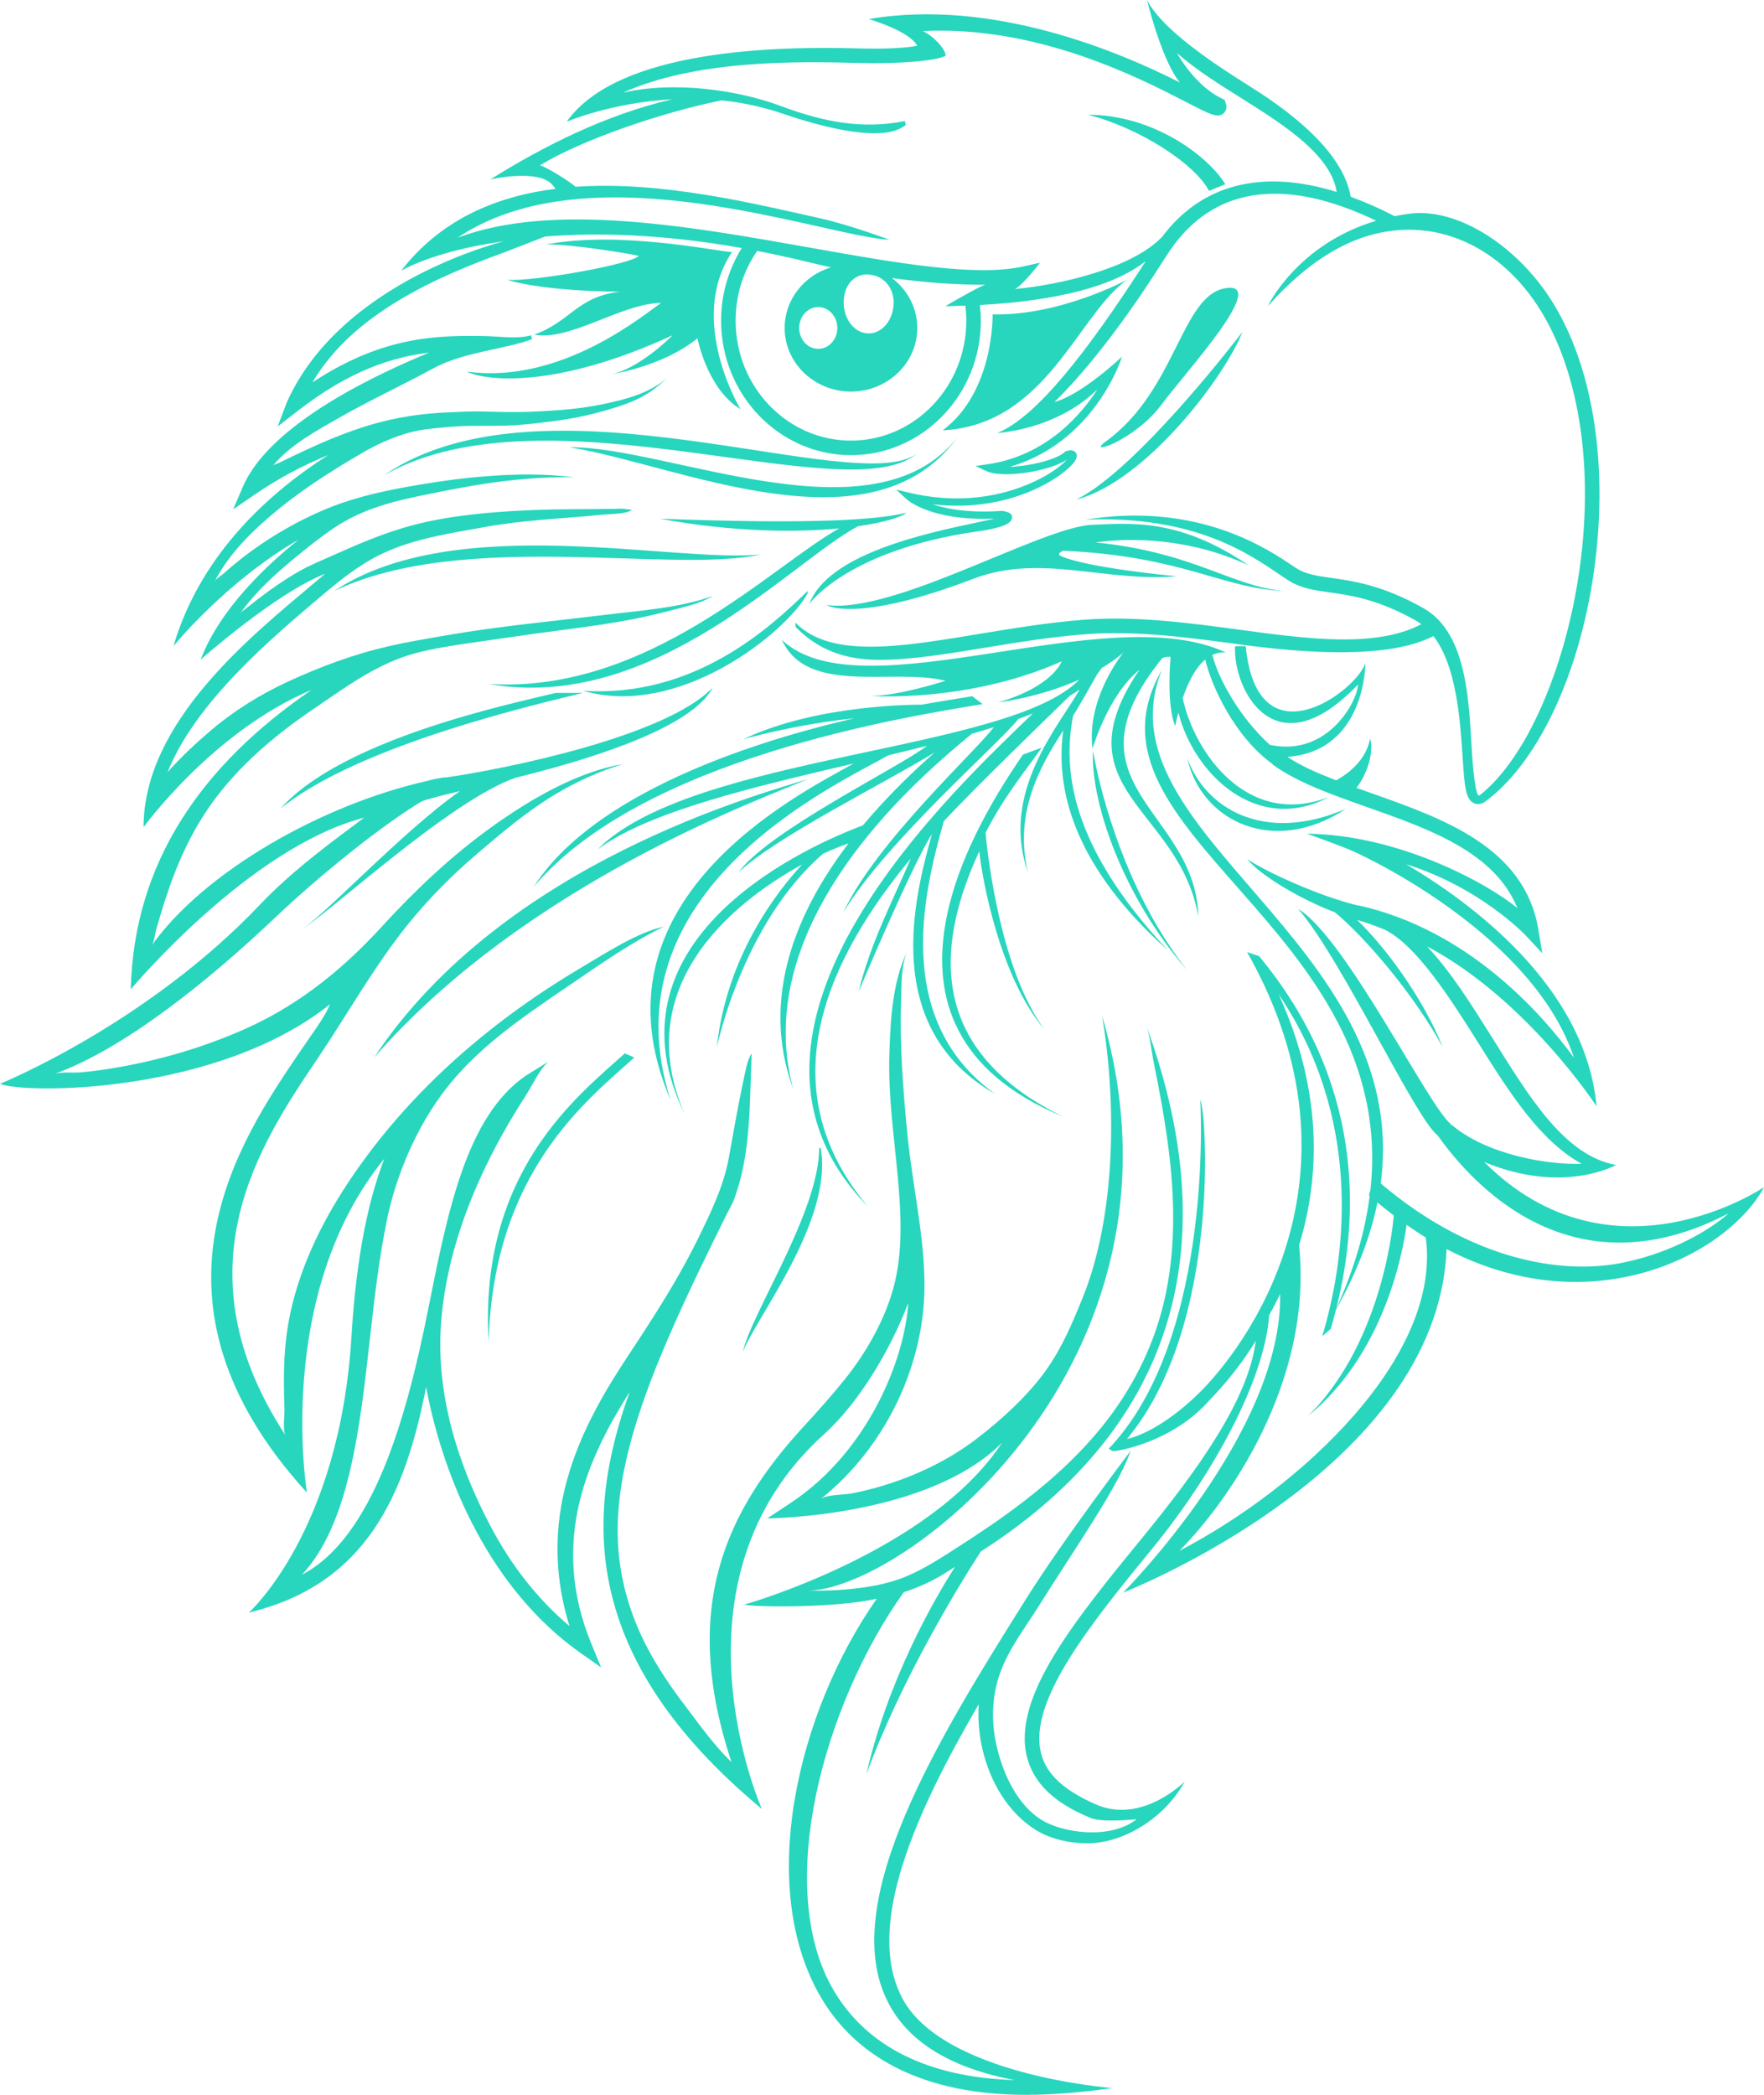 <?xml version="1.0" encoding="UTF-8" standalone="no"?>
<!-- Created with Inkscape (http://www.inkscape.org/) -->

<svg
   xmlns:dc="http://purl.org/dc/elements/1.1/"
   xmlns:cc="http://creativecommons.org/ns#"
   xmlns:rdf="http://www.w3.org/1999/02/22-rdf-syntax-ns#"
   xmlns:svg="http://www.w3.org/2000/svg"
   xmlns="http://www.w3.org/2000/svg"
   xmlns:sodipodi="http://sodipodi.sourceforge.net/DTD/sodipodi-0.dtd"
   xmlns:inkscape="http://www.inkscape.org/namespaces/inkscape"
   id="svg18507"
   version="1.1"
   inkscape:version="0.48.5 r10040"
   width="608.587"
   height="722.462"
   xml:space="preserve"
   sodipodi:docname="eagle-head.svg"><defs
     id="defs18511"><clipPath
       clipPathUnits="userSpaceOnUse"
       id="clipPath18523"><path
         d="m 0,0 2028.64,0 0,2408 L 0,2408 0,0 z"
         id="path18525" /></clipPath></defs><sodipodi:namedview
     pagecolor="#ffffff"
     bordercolor="#666666"
     borderopacity="1"
     objecttolerance="10"
     gridtolerance="10"
     guidetolerance="10"
     inkscape:pageopacity="0"
     inkscape:pageshadow="2"
     inkscape:window-width="1920"
     inkscape:window-height="1014"
     id="namedview18509"
     showgrid="false"
     inkscape:zoom="0.40278906"
     inkscape:cx="-171.1412"
     inkscape:cy="361.23126"
     inkscape:window-x="0"
     inkscape:window-y="27"
     inkscape:window-maximized="1"
     inkscape:current-layer="g18515" /><g
     id="g18515"
     inkscape:groupmode="layer"
     inkscape:label="eagle-black-white-vector"
     transform="matrix(1.25,0,0,-1.25,0,722.462)"><path
       inkscape:connector-curvature="0"
       id="path18527"
       style="fill:#27d6bd;fill-opacity:1;fill-rule:nonzero;stroke:none"
       d="m 393.509,236.55 c -1.745,1.065 -3.509,2.244 -5.282,3.486 -1.157,-8.398 -6.406,-35.745 -27.281,-52.837 21.317,20.973 23.734,55.383 23.734,55.383 l 0.062,0 c -1.512,1.154 -3.034,2.347 -4.562,3.626 -1.862,-9.145 -5.506,-18.96 -11.441,-29.578 -0.463,-1.825 -0.955,-3.603 -1.469,-5.322 l -2.316,-1.99 c 7.126,23.831 10.598,60.806 -12.038,94.32 12.302,-27.022 11.352,-50.623 5.602,-69.328 l 0.029,0.067 c 3.902,-38.03 -20.042,-71.231 -33.05,-84.291 33.593,17.461 72.458,53.602 68.014,86.464 M 223.824,509.599 c 23.424,-4.166 45.55,-8.1 58.726,-5.119 l 4.5,1.018 c 0,0 -4.733,-6.238 -6.95,-7.279 13.013,1.212 32.484,5.914 40.452,14.232 l -0.094,-0.221 c 11.016,15.046 27.929,19.152 48.47,12.78 -1.538,9.998 -13.994,18.168 -25.908,25.62 -6.432,4.02 -12.996,8.122 -18.202,12.739 2.988,-5.122 7.31,-10.109 12.432,-12.586 l 0.713,-0.341 0.286,-0.734 c 0.655,-1.68 -0.142,-2.64 -0.514,-2.976 -1.594,-1.435 -3.463,-0.47 -10.43,3.122 -12.775,6.588 -40.966,21.127 -72.605,19.543 2.618,-1.171 6.223,-4.742 6.314,-6.799 -2.628,-1.486 -13.411,-2.306 -24.28,-1.999 -17.938,0.509 -44.983,0.703 -64.785,-8.196 14.144,3.247 31.584,0.79 43.681,-3.725 11.856,-4.423 22.493,-6.425 34.121,-4.111 l 0.269,-1.032 c -5.755,-4.963 -21.832,-1.085 -34.079,3.106 -5.695,1.946 -11.352,3.079 -16.786,3.638 -16.504,-3.305 -38.673,-10.93 -50.14,-17.928 1.876,-0.446 7.974,-4.334 9.877,-5.916 23.662,1.651 49.101,-4.586 67.701,-8.746 8.136,-1.822 18.927,-5.887 18.927,-5.887 -4.337,0.264 -10.901,1.733 -19.211,3.59 -27.765,6.211 -71.643,16.022 -100.048,-3.022 26.345,9.898 63.804,3.233 97.563,-2.772 m 15.93,-23.618 c 3.806,0 6.892,3.816 6.892,8.522 0,3.9 -2.366,6.641 -5.342,7.476 -0.511,0.082 -1.027,0.17 -1.541,0.257 -0.119,0.007 -0.234,0.036 -0.356,0.036 -3.805,0 -6.546,-3.062 -6.546,-7.769 0,-4.706 3.085,-8.522 6.894,-8.522 m -13.913,7.267 c -2.907,0 -5.264,-2.58 -5.264,-5.762 0,-3.185 2.357,-5.767 5.264,-5.767 2.907,0 5.264,2.582 5.264,5.767 0,3.182 -2.357,5.762 -5.264,5.762 m 46.077,6.161 c -7.483,-0.031 -16.224,0.54 -25.735,1.846 4.246,-3.214 6.982,-8.182 6.982,-13.769 0,-9.691 -8.194,-17.546 -18.299,-17.546 -10.106,0 -18.298,7.855 -18.298,17.546 0,7.848 5.378,14.491 12.791,16.733 -2.06,0.446 -4.136,0.917 -6.237,1.433 -4.881,1.2 -9.582,2.215 -14.143,3.098 -3.89,-5.638 -5.947,-12.298 -5.947,-19.26 0,-18.245 14.281,-33.086 31.835,-33.086 17.555,0 31.832,14.842 31.832,33.086 0,1.39 -0.103,2.779 -0.266,4.152 -1.939,-0.07 -3.794,-0.115 -5.496,-0.142 0,0 8.798,5.198 10.982,5.909 m 214.956,-248.986 c -5.244,-9.835 -19.483,-21.38 -39.466,-25.001 -3.766,-0.684 -7.997,-1.133 -12.607,-1.133 -10.26,0 -22.416,2.251 -35.558,9.056 -2.249,-60.905 -89.263,-94.774 -89.263,-94.774 0,0 44.014,44.147 43.342,82.41 -0.974,-2.047 -1.987,-4.006 -3.029,-5.883 -1.265,-17.976 -15.648,-44.054 -31.98,-64.023 -17.035,-20.832 -34.651,-42.375 -30.977,-56.863 1.5,-5.918 6.535,-10.298 15.106,-14.069 12.758,-5.615 24.54,6.291 24.54,6.291 -5.638,-10.277 -17.074,-17.027 -26.796,-17.027 -5.424,0 -10.548,1.297 -14.508,3.804 -7.14,4.521 -12.478,12.798 -14.64,22.697 -0.874,3.997 -1.152,8.017 -0.907,11.861 C 252.696,77.847 238.68,46.705 248.926,26.865 260.014,5.388 306.972,1.879 306.972,1.879 299.004,0.685 289.903,0 283.351,0 c -33.182,0 -49.073,13.861 -56.673,26.719 -18.047,30.544 -6.62,78.867 15.307,110.16 -11.047,-2.487 -32.353,-2.401 -36.614,-1.647 0,0 51.3,14.433 71.186,44.678 -20.57,-20.629 -64.781,-20.863 -64.781,-20.863 l 6.44,4.256 c 21.771,14.4 31.608,40.272 32.441,55.145 -4.613,-12.286 -13.337,-27.282 -23.225,-36.196 C 182.31,141.578 210.273,78.875 210.273,78.875 c -50.424,41.885 -48.786,80.955 -36.485,115.064 -11.266,-17.863 -22.381,-40.958 -10.512,-69.639 l 2.639,-6.38 -5.645,3.97 c -24.695,17.369 -37.838,47.622 -42.666,73.41 -5.811,-29.91 -16.59,-54.472 -48.924,-62.244 0,0 25.066,22.308 28.325,76.201 1.039,17.184 3.55,34.785 9.067,49.027 C 75.556,220.814 84.722,166.142 84.722,166.142 36.094,219.39 66.396,263.52 82.466,287.34 c 3.708,5.496 7.039,9.739 8.62,13.565 C 60.157,276.18 7.328,276.046 0,278.938 c 0,0 40.283,16.308 71.778,49.457 9.039,9.514 20.16,17.587 28.735,23.986 -31.834,-8.27 -64.419,-47.374 -64.419,-47.374 0.833,34.817 19.371,61.747 49.896,82.618 C 58.807,376.248 39.63,349.75 39.63,349.75 c 0,29.076 29.881,52.862 47.016,67.31 1.078,0.91 2.091,1.766 3.069,2.597 C 75.97,414.266 55.395,395.995 55.395,395.995 60.607,409.766 73.367,421.848 82.445,429.11 62.174,417.401 47.875,399.696 47.875,399.696 c 7.692,26.22 27.713,43.157 42.704,52.709 -6.642,-2.688 -13.596,-6.269 -20.518,-11.069 l -5.711,-3.895 2.739,6.346 c 7.716,17.76 38.484,31.57 51.354,36.895 -10.102,-1.222 -21.917,-4.937 -36.167,-16.003 l -5.64,-4.38 2.535,6.677 c 15.076,33.71 60.063,44.448 60.063,44.448 -19.754,-2.717 -28.524,-8.172 -28.524,-8.172 10.98,14.172 26.192,20.539 42.616,22.625 l -0.65,0.83 c -3.608,4.894 -17.32,1.762 -17.32,1.762 14.507,9.106 31.945,17.897 50.2,22.111 -16.87,-0.914 -29.146,-6.197 -29.146,-6.197 14.203,20.136 58.506,20.849 80.437,20.227 7.031,-0.202 13.298,0.084 16.317,0.746 -2.273,4.164 -13.41,7.351 -13.41,7.351 34.48,5.882 69.854,-9.346 85.91,-17.506 -5.064,6.058 -9.084,22.769 -9.084,22.769 4.09,-8.105 18.358,-17.558 28.565,-23.942 12.576,-7.862 25.656,-18.614 27.646,-30.341 3.929,-1.438 7.97,-3.204 12.13,-5.364 1.32,0.266 2.669,0.502 4.078,0.686 11.748,1.541 26.062,-6.576 35.969,-19.32 13.891,-17.866 19.476,-47.578 14.942,-79.481 -4.073,-28.639 -15.629,-52.978 -30.163,-63.518 -0.619,-0.389 -1.236,-0.578 -1.819,-0.578 -0.425,0 -0.833,0.101 -1.212,0.298 -2.268,1.164 -2.51,4.817 -3.043,12.821 -0.689,10.346 -1.682,25.042 -8.045,33.242 -12.466,-6.382 -35.206,-4.762 -53.755,-2.261 -13.937,1.879 -28.354,3.826 -42.115,2.789 -9.55,-0.72 -18.852,-2.246 -27.847,-3.722 -10.589,-1.74 -20.496,-3.365 -29.208,-3.365 -9.765,-0.002 -17.122,2.918 -23.158,9.137 l 0,1.138 c 9.964,-10.265 30.372,-6.458 51.718,-2.952 9.079,1.49 18.47,3.034 28.19,3.763 14.186,1.066 28.814,-0.907 42.958,-2.813 18.046,-2.436 37.301,-5.098 49.872,1.567 -0.454,0.331 -0.91,0.665 -1.406,0.943 -10.582,5.964 -17.998,7.006 -23.957,7.843 -4.222,0.595 -7.872,1.106 -11.225,3.24 -0.691,0.442 -1.452,0.95 -2.292,1.512 -8.074,5.417 -23.21,16.536 -53.798,15.305 28.882,4.637 47.578,-6.305 56.035,-11.974 0.809,-0.542 1.541,-1.034 2.206,-1.457 2.626,-1.668 5.717,-2.102 9.634,-2.654 5.962,-0.838 14.126,-1.982 25.37,-8.321 12.59,-7.099 12.578,-27.305 13.466,-40.682 0.209,-3.118 0.919,-11.614 2.006,-11.028 13.094,10.246 23.791,35.381 27.617,62.292 4.387,30.85 -0.898,59.431 -14.134,76.457 -9.149,11.76 -20.849,16.958 -31.447,17.326 -12.802,0.454 -26.167,-5.117 -40.44,-21.055 0,0 7.997,17.028 29.902,23.558 -18.686,9.034 -42.646,13.766 -57.552,-9.175 l -3.468,-5.357 c -9.845,-15.211 -19.517,-27.396 -27.785,-35.484 7.644,2.042 18.634,12.504 18.634,12.504 -1.903,-6.098 -10.781,-24.648 -31.022,-30.394 5.582,0.204 13.027,1.978 15.29,4.133 l 0.178,0.168 0.235,0.07 c 1.243,0.36 2.112,0.216 2.585,-0.425 0.314,-0.425 0.521,-1.188 -0.283,-2.402 -2.462,-3.73 -17.314,-14.486 -39.305,-11.842 3.974,-1.325 10.174,-2.477 19.162,-1.838 l 0.132,0.01 0.13,-0.026 c 1.025,-0.199 2.57,-0.499 2.58,-1.702 0.014,-1.416 -1.454,-2.798 -9.622,-3.96 -35.766,-5.093 -46.307,-19.951 -46.307,-19.951 5.126,13.666 31.674,19.327 45.937,22.368 1.822,0.389 3.682,0.785 5.167,1.14 -17.522,-0.766 -24.079,5.136 -24.36,5.4 l -2.784,2.58 3.696,-0.869 c 20.94,-4.932 35.496,3.266 39.461,5.899 1.994,1.325 3.25,2.467 3.955,3.266 -4.75,-3.269 -17.707,-5.266 -22.178,-3.197 l -3.067,1.421 3.346,0.48 c 16.651,2.4 26.338,14.436 30.322,20.683 -9.866,-9.653 -22.949,-11.666 -27.672,-12.067 11.03,4.428 25.238,23.076 40.21,46.212 l 0.799,1.238 c -10.85,-8.597 -30.516,-11.299 -45.787,-12.122 0.163,-1.433 0.266,-2.88 0.266,-4.33 0,-20.455 -16.078,-37.097 -35.843,-37.097 -19.765,0 -35.844,16.642 -35.844,37.097 0,7.181 1.984,14.066 5.709,20.047 -21.937,3.89 -40.047,4.303 -54.301,3.173 l -11.064,-4.296 c -17.916,-6.502 -41.801,-16.603 -53.134,-35.952 19.744,13.082 35.248,12.917 46.852,12.792 5.117,-0.058 9.768,-0.883 13.467,0.202 l 0.266,-0.91 c 0.087,-0.293 -2.406,-0.965 -2.548,-1.008 -8.394,-2.39 -17.203,-3.12 -24.972,-7.351 -8.345,-4.543 -16.947,-8.515 -25.224,-13.214 -6.46,-3.672 -13.974,-7.692 -18.785,-13.538 0.309,0.377 1.317,0.643 1.763,0.859 4.766,2.318 9.549,4.61 14.453,6.629 4.339,1.788 8.771,3.353 13.313,4.543 3.714,0.972 7.495,1.685 11.311,2.134 3.001,0.355 6.018,0.552 9.036,0.665 2.487,0.096 5.011,0.25 7.498,0.187 3.96,-0.098 7.926,-0.228 11.888,-0.139 3.379,0.077 6.76,0.271 10.131,0.535 3.786,0.295 7.548,0.763 11.271,1.517 3.527,0.71 7.08,1.553 10.446,2.846 2.806,1.08 5.677,2.635 7.922,4.67 -0.269,-0.245 -0.532,-0.497 -0.801,-0.746 -2.389,-2.206 -4.933,-4.078 -7.908,-5.426 -3.507,-1.591 -7.258,-2.681 -10.974,-3.665 -3.819,-1.01 -7.691,-1.723 -11.607,-2.234 -3.398,-0.444 -6.815,-0.862 -10.233,-1.111 -4.227,-0.305 -8.466,-0.173 -12.699,-0.223 -4.329,-0.05 -8.615,-0.444 -12.903,-1.013 -3.972,-0.526 -7.494,-1.742 -11.154,-3.346 -2.088,-0.912 -4.112,-1.958 -6.08,-3.106 -7.848,-4.582 -15.712,-9.521 -22.772,-15.254 -6.965,-5.657 -13.761,-12.144 -17.951,-20.203 0.389,0.749 1.719,1.526 2.359,2.088 0.794,0.696 1.594,1.39 2.401,2.066 1.646,1.382 3.327,2.719 5.059,3.991 6.205,4.562 13.008,8.446 20.084,11.486 7.306,3.139 15.086,4.994 22.894,6.408 7.242,1.308 14.518,2.378 21.858,2.962 8.186,0.653 16.472,0.79 24.629,-0.302 -5.53,0.156 -11.126,-0.142 -16.625,-0.706 -9.1,-0.934 -18.007,-2.726 -26.949,-4.586 -8.014,-1.668 -15.675,-3.931 -22.558,-8.513 -3.904,-2.602 -7.561,-5.549 -11.176,-8.534 -5.499,-4.538 -10.842,-9.415 -14.986,-15.271 0.598,0.845 1.877,1.574 2.682,2.23 0.946,0.768 1.901,1.522 2.872,2.261 3.373,2.566 6.887,4.975 10.558,7.092 3.216,1.86 6.633,3.202 10.011,4.723 6.18,2.777 12.422,5.438 18.925,7.375 9.917,2.954 20.432,4.07 30.733,4.682 1.999,0.084 3.998,0.206 5.998,0.281 7.128,0.259 14.256,0.158 21.385,0.29 0.906,0.019 1.829,0.07 2.735,0 0.783,-0.06 1.535,-0.259 2.325,-0.245 -1.029,-0.835 -3.027,-0.955 -4.321,-1.092 -1.554,-0.168 -3.115,-0.19 -4.668,-0.343 -10.483,-1.034 -21.084,-1.402 -31.463,-3.293 -9.743,-1.771 -19.723,-3.175 -28.737,-7.502 -5.935,-2.849 -11.025,-6.886 -16.029,-11.105 -14.422,-12.158 -35.215,-29.69 -43.01,-49.09 3.564,4.032 7.619,7.822 11.705,11.318 6.449,5.522 13.655,10.027 21.35,13.598 4.476,2.078 9.039,3.972 13.685,5.638 2.388,0.857 4.803,1.646 7.236,2.364 4.64,1.368 9.572,2.477 14.254,3.319 3.622,0.65 7.242,1.301 10.871,1.903 13.783,2.29 27.696,3.569 41.556,5.273 9.882,1.214 20.424,1.86 29.886,5.222 -3.822,-2.318 -9.216,-3.341 -13.695,-4.51 -11.341,-2.959 -23.075,-4.2 -34.662,-5.786 -2.86,-0.391 -5.718,-0.794 -8.573,-1.214 -3.249,-0.478 -6.499,-0.936 -9.748,-1.414 -5.082,-0.746 -10.165,-1.481 -15.143,-2.784 C 104.3,395.05 95.574,388.5 86.612,382.421 74.805,374.412 63.83,364.99 56.1,352.862 c -3.477,-5.453 -6.241,-11.316 -8.499,-17.369 -1.122,-3.012 -2.126,-6.067 -3.066,-9.139 -0.47,-1.541 -0.926,-3.084 -1.374,-4.632 -0.371,-1.291 -0.556,-3.569 -1.325,-4.649 14.478,20.352 46.914,38.954 76.481,45.538 0.499,0.254 3.575,0.758 4.528,0.914 l 0.016,-0.096 c 16.293,2.323 60.786,11.258 73.82,24.806 -5.515,-10.622 -31.267,-18.955 -51.027,-23.998 -1.054,-0.269 -2.085,-0.528 -3.105,-0.782 -18.125,-5.947 -53.521,-39.079 -59.666,-42.072 5.353,2.606 27.725,26.849 44.051,38.323 -4.979,-1.19 -8.796,-2.15 -10.65,-2.878 -11.109,-6.756 -27.794,-20.117 -40.336,-32.021 -18.725,-17.772 -41.991,-36.406 -61.075,-43.195 2.022,0.718 5.164,0.298 7.326,0.49 2.717,0.242 5.424,0.581 8.118,1.01 12.844,2.059 25.707,5.76 37.578,11.088 3.198,1.435 6.316,3.034 9.342,4.805 10.75,6.293 19.877,14.28 28.269,23.434 10.023,10.937 20.772,20.971 33.04,29.369 9.988,6.838 21.561,13.294 33.403,15.362 -6.598,-2.023 -13.028,-4.934 -18.931,-8.496 -7.594,-4.579 -14.448,-10.385 -21.178,-16.126 -6.971,-5.947 -13.437,-12.406 -19.196,-19.546 -9.404,-11.659 -16.699,-24.799 -25.055,-37.183 -15.684,-23.249 -38.999,-57.812 -8.744,-103.918 -0.884,1.349 -0.271,5.813 -0.332,7.472 -0.088,2.426 -0.151,4.855 -0.154,7.284 -0.003,4.534 0.197,9.07 0.812,13.564 1.919,14.016 8.036,27.652 15.637,39.499 16.337,25.454 39.423,45.744 65.295,61.099 7.391,4.39 15.981,9.977 23.125,11.482 -8.814,-4.217 -17.49,-10.318 -25.719,-15.931 -12.381,-8.441 -25.103,-16.826 -34.412,-28.793 -7.979,-10.255 -13.763,-23.647 -16.348,-36.394 -2.142,-10.559 -3.379,-21.108 -4.572,-31.8 -2.86,-25.614 -5.799,-51.922 -18.845,-65.877 19.435,10.104 28.76,42.739 34.793,72.983 5.408,27.105 10.563,53.447 27.003,64.703 l 6.267,3.886 c -2.519,-2.129 -4.484,-6.59 -6.276,-9.367 -2.234,-3.458 -4.378,-6.977 -6.385,-10.572 -8.991,-16.099 -15.718,-34.038 -17.021,-52.551 -1.369,-19.497 4.651,-38.593 13.682,-55.708 5.519,-10.462 12.715,-19.899 21.792,-27.553 -9.947,31.943 4.482,56.957 16.6,75.247 2.429,3.667 4.843,7.345 7.184,11.068 4.168,6.628 8.159,13.406 11.61,20.44 3.404,6.937 6.937,14.142 8.446,21.779 0.563,2.854 1.023,5.731 1.549,8.587 0.853,4.637 1.71,9.274 2.709,13.879 0.508,2.333 0.897,4.966 2.173,7.039 -0.171,-5.035 -0.312,-10.07 -0.542,-15.101 -0.392,-8.568 -1.31,-16.999 -4.275,-25.104 -0.516,-1.409 -1.372,-2.772 -2.035,-4.116 -5.305,-10.731 -10.586,-21.479 -15.388,-32.445 -3.981,-9.09 -7.66,-18.349 -10.428,-27.889 -2.667,-9.195 -4.474,-18.724 -4.307,-28.333 0.189,-10.95 3.159,-21.532 8.27,-31.194 2.94,-5.557 6.485,-10.771 10.29,-15.767 3.971,-5.216 8.089,-11.077 12.848,-15.602 -14.094,42.492 -1.758,69.074 20.187,92.874 3.799,4.12 7.538,8.322 11.059,12.684 5.849,7.246 11.051,16.37 13.482,25.375 2.645,9.794 2.095,20.293 1.19,30.296 -1.032,11.407 -2.686,22.464 -2.34,33.97 0.286,9.468 0.802,20.076 5.052,28.769 -1.879,-3.842 -1.682,-9.878 -1.822,-14.023 -0.406,-12.134 0.557,-24.48 1.723,-36.554 1.294,-13.414 4.426,-26.672 4.726,-40.199 0.518,-23.096 -10.663,-46.279 -28.617,-60.612 1.566,1.25 6.744,1.157 8.787,1.576 2.875,0.593 5.73,1.29 8.538,2.143 9.122,2.775 18.101,7.084 25.692,12.892 6.919,5.291 14.426,12.157 19.375,19.225 4.303,6.156 6.926,12.413 9.79,19.424 9.317,22.797 9.514,54.03 5.455,78.081 28.2,-96.001 -55.771,-159.165 -81.526,-158.597 3.61,-0.08 7.203,-0.027 10.8,0.297 5.616,0.5 11.312,1.385 16.548,3.547 5.062,2.091 9.638,5.112 14.234,8.047 6.242,3.985 12.389,8.129 18.264,12.644 8.491,6.53 16.428,13.866 22.99,22.36 6.883,8.91 12.089,19.032 15.06,29.907 3.322,12.165 3.811,24.881 2.786,37.397 -0.569,6.95 -1.586,13.855 -2.813,20.719 -0.636,3.552 -1.327,7.097 -2.045,10.632 -0.698,3.434 -1.001,7.445 -2.237,10.718 C 343.73,220.618 311.4,175.935 270.71,149.908 264.324,140.078 248.64,114.363 239.126,88.439 c 5.933,26.107 18.677,48.192 24.444,57.213 -1.62,-0.869 -5.52,-4.135 -14.134,-6.978 C 227.578,108.125 213.281,57.273 230.132,28.763 239.346,13.166 256.37,4.81 279.986,4.076 262.522,7.437 251.122,14.349 245.395,24.961 c -14.986,27.761 14.294,74.41 37.817,111.894 10.308,16.421 28.853,40.819 28.853,40.819 -3.506,-10.026 -15.038,-26.352 -25.457,-42.95 -3.684,-5.874 -8.062,-11.517 -10.483,-18.079 -2.328,-6.314 -2.602,-13.317 -1.169,-19.882 1.934,-8.861 6.178,-16.904 12.42,-20.858 5.59,-3.536 18.91,-5.681 26.318,0.126 -2.899,-0.197 -9.703,-0.852 -12.773,0.402 -9.924,4.062 -15.641,9.555 -17.477,16.792 -4.171,16.449 13.286,37.794 31.766,60.389 15.451,18.898 29.326,38.135 31.382,54.387 -5.561,-8.917 -10.21,-13.636 -13.723,-17.379 -10.277,-10.944 -25.354,-13.269 -25.798,-12.998 l -1.063,0.644 0.857,0.905 c 28.344,31.085 24.42,95.254 24.42,95.254 1.584,-1.925 6.096,-61.914 -20.234,-93.454 3.312,0.64 10.735,3.776 19.646,12.409 12.473,12.081 48.804,59.491 13.517,121.9 l 3.295,-1.114 c 28.622,-34.514 27.929,-71.078 21.276,-97.347 5.112,11.295 8.028,21.644 9.25,31.199 -0.067,0.058 -0.134,0.11 -0.204,0.17 l 0.418,1.531 c 7.824,72.689 -83.515,98.64 -57.576,143.347 -18.158,-44.928 69.271,-74.854 60.403,-141.61 25.637,-21.696 50.318,-24.864 65.614,-22.093 12.204,2.212 23.729,7.947 30.434,13.854 -45.857,-23.931 -73.474,11.942 -80.362,21.535 -6.048,4.49 -26.544,48.773 -38.45,62.434 13.207,-8.021 36.19,-54.955 42.235,-59.448 l -0.209,-0.166 c 0.05,-0.048 0.098,-0.094 0.151,-0.142 l 0.058,0.307 c 9.415,-8.186 26.366,-11.244 36,-10.855 -11.558,6.307 -20.117,19.939 -28.445,33.204 -7.776,12.396 -17.246,27.199 -25.978,31.418 0,0 -4.872,2.006 -7.543,2.623 7.356,-6.982 18.091,-21.204 23.626,-35.112 -7.98,14.784 -21.754,30.634 -29.731,37.226 -9.677,3.686 -20.549,10.171 -24.245,14.688 5.362,-3.574 20.03,-10.296 30.672,-12.816 l 0.014,0.067 c 29.909,-6.67 50.126,-29.218 59.51,-42.046 -11.138,33.432 -56.22,54.828 -60.262,56.652 -3.521,1.68 -13.474,5.16 -13.474,5.16 25.097,-0.247 49.584,-13.476 58.109,-20.525 -6.245,15.41 -24.118,21.73 -41.472,27.864 -9.934,3.511 -19.322,6.83 -26.09,11.762 l 0.05,0.07 c -10.476,7.538 -16.838,21.36 -18.648,28.877 -2.719,-2.28 -4.733,-6.298 -6.211,-10.651 3.178,-14.945 17.892,-36.058 40.43,-27.245 -19.882,-10.601 -37.378,6.334 -41.626,23.282 -0.331,-1.25 -0.629,-2.491 -0.886,-3.689 -2.508,6.014 -1.255,19.049 -1.255,19.049 -1.366,-0.077 -1.058,0.118 -2.294,-0.341 -28.536,-35.251 9.322,-41.844 9.941,-71.347 -5.153,30.053 -38.839,34.973 -16.236,68.126 -8.702,-6.994 -12.965,-21.794 -12.965,-21.794 -1.757,13.999 8.522,26.53 8.522,26.53 -1.858,-1.589 -3.878,-3 -5.983,-4.258 -0.377,-0.593 -0.828,-1.171 -1.315,-1.74 l 0.067,0.055 c -0.893,-1.634 -5.314,-9.468 -6.655,-11.477 -2.669,-13.978 -1.589,-35.114 26.167,-64.716 -28.738,25.67 -30.641,47.736 -28.879,60.634 -6.374,-9.734 -13.726,-22.886 -9.722,-39.077 -7.841,21.878 8.611,40.462 14.244,50.376 -0.862,-0.602 -1.8,-1.186 -2.779,-1.762 -7.555,-7.387 -25.378,-24.586 -34.704,-34.541 -4.69,-16.862 -15.218,-54.283 14.218,-75.307 -31.886,18.257 -22.255,54.622 -17.51,71.724 -0.017,-0.022 -0.034,-0.038 -0.05,-0.058 -5.806,-9.245 -20.165,-43.394 -20.165,-43.394 3.226,13.493 9.948,26.184 14.395,36.73 -22.021,-26.542 -40.081,-62.29 -11.931,-95.947 -48.09,49.416 25.115,115.98 45.596,135.96 -1.284,-0.511 -2.602,-1.013 -3.97,-1.507 -5.004,-6.523 -36.25,-33.494 -48.326,-53.386 9.12,19.555 37.152,44.986 41.517,51.113 -1.968,-0.619 -3.974,-1.229 -6.055,-1.826 -4.162,-3.482 -14.417,-11.774 -24.691,-23.417 0.022,0.007 0.043,0.012 0.06,0.017 l -0.662,-0.72 c -16.068,-18.422 -31.852,-44.95 -23.98,-73.961 -9.517,25.951 1.698,50.074 15.245,67.843 -2.16,-0.768 -4.639,-1.733 -7.022,-2.863 -22.308,-19.2 -29.32,-53.429 -29.32,-53.429 2.646,25.219 16.764,43.171 23.55,50.482 -20.285,-11.136 -47.469,-34.248 -32.406,-68.978 -22.583,46.416 28.849,72.125 49.159,79.759 7.26,8.662 14.835,15.718 19.843,20.134 -14.599,-8.885 -43.502,-23.153 -54.13,-33.041 8.601,11.602 44.71,29.114 51.975,34.858 -3.494,-0.883 -7.07,-1.754 -10.694,-2.618 l 0.058,0.01 c -14.036,-8.018 -78.769,-37.138 -60.105,-95.162 -23.696,55.022 34.998,84.214 50.567,92.909 -27.852,-6.545 -56.576,-13.226 -70.736,-23.729 26.067,26.266 113.507,26.76 132.976,46.858 -11.196,-5.002 -22.435,-6.307 -22.435,-6.307 15.29,4.457 17.544,11.335 17.544,11.335 -25.939,-11.522 -52.637,-9.526 -52.637,-9.526 7.771,0 20.594,4.176 20.594,4.176 -14.537,3.636 -38.058,-4.176 -45.158,11.261 22.058,-20.7 89.736,11.885 122.57,-3.485 -1.37,0.139 -2.616,-0.115 -3.768,-0.643 1.512,-6.23 7.337,-17.071 15.871,-24.821 16.267,-3.458 24.382,12.595 24.305,16.646 -23.122,-24.271 -34.57,-0.962 -33.9,10.567 l 2.923,0 c 3.269,-32.767 30.703,-12.298 33.043,-4.615 0,0 0.144,-24.319 -21.53,-25.903 3.9,-2.611 8.177,-4.428 13.464,-6.478 3.125,1.723 8.213,5.4 9.362,11.515 1.142,-3.852 -0.934,-10.032 -3.773,-13.589 1.414,-0.509 2.839,-1.018 4.286,-1.529 19.752,-6.984 42.144,-14.899 45.914,-37.526 l 1.094,-6.571 -4.541,4.874 c -0.161,0.175 -12.614,13.291 -33.026,19.675 18.202,-10.762 49.534,-33.89 52.543,-66.768 0,0 -19.277,29.549 -46.788,44.11 6.518,-6.929 12.142,-15.886 17.638,-24.638 10.291,-16.402 20.014,-33.026 34.524,-35.678 0,0 -14.503,-8.251 -36.372,0.814 35.374,-35.337 77.218,-6.938 77.218,-6.938 M 371.472,354.811 c -22.769,-9.823 -38.894,0.286 -43.783,13.987 3.761,-17.294 23.731,-27.197 43.783,-13.987 m -26.82,67.162 c -19.049,12.943 -32.021,11.669 -43.226,11.201 -13.978,-0.586 -54.53,-24.646 -73.329,-22.14 0,0 7.949,-5.198 40.608,7.27 18.382,7.018 36.43,-1.003 55.98,0.667 0,0 -25.001,2.318 -32.083,5.683 -0.65,0.307 -0.31,0.818 0.811,1.382 33.545,-1.562 43.903,-10.51 61.14,-11.117 -14.532,1.128 -24.787,10.666 -52.229,13.392 10.073,1.426 26.33,1.154 42.329,-6.338 M 288.254,293.978 c -11.738,15.746 -15.583,46.572 -16.234,54.242 5.119,10.154 12.144,18.564 15.482,23.46 l -5.172,-1.906 c -11.28,-16.543 -49.572,-74.962 11.189,-99.936 -39.305,19.116 -34.219,49.462 -23.227,73.277 0.718,-7.433 5.674,-34.745 17.962,-49.138 m -61.744,-32.755 -0.418,0 c 0,-17.544 -18.799,-45.701 -21.055,-56.228 3.734,9.66 24.983,36.344 21.474,56.228 M 327.689,310.284 c -16.375,20.623 -23.789,47.681 -26.026,60.581 -0.708,-14.138 8.314,-40.43 26.026,-60.581 m -122.485,63.737 c 0,0 13.462,3.979 30.639,5.784 -29.311,-6.72 -72.248,-21.074 -88.495,-46.474 29.792,35.342 102.557,46.872 123.862,50.381 l -2.873,2.165 c -3.502,-0.576 -8.323,-1.325 -14.038,-2.342 l 0.01,0.005 c 0,0 -28.55,0.341 -49.105,-9.518 M 134.853,207.744 c 1.337,46.963 27.197,66.684 40.231,78.465 l -2.633,1.13 c -13.034,-11.782 -40.272,-32.645 -37.598,-79.596 m -31.582,78.465 c 42.385,48.542 108.366,71.851 119.645,76.781 -11.78,-3.758 -83.885,-22.726 -119.645,-76.781 M 77.453,354.888 c 21.534,17.628 71.938,29.076 83.469,31.906 l -7.52,0 C 141.872,383.964 94.621,374.256 77.453,354.888 m 172.702,81.629 c -14.205,-3.619 -53.139,-2.172 -68.01,-1.67 20.156,-3.686 37.366,-3.818 49.482,-2.666 -18.367,-10.126 -52.757,-45.746 -96.773,-42.91 45.689,-8.093 83.429,33.686 101.972,43.519 7.349,1.042 12.041,2.544 13.33,3.727 m -27.239,-22.224 0,0.626 c -9.858,-9.607 -30.996,-29.578 -61.994,-27.528 26.652,-7.745 56.273,16.248 61.994,26.902 M 92.242,414.919 c 35.844,17.143 93.479,4.596 117.792,10.109 -23.42,-2.59 -84.204,12.202 -117.792,-10.109 m 171.95,42.319 c -23.196,-29.316 -79.875,-2.34 -107.031,-2.674 29.663,-4.68 83.199,-30.024 107.031,2.674 M 106.028,446.878 c 45.035,25.567 128.085,-10.361 147.136,6.017 -16.545,-12.782 -102.692,24.29 -147.136,-6.017 m 62.078,27.739 c 0,0 14.538,2.006 24.398,10.025 0,0 2.673,-14.035 11.864,-19.55 0,0 -14.873,24.523 -2.339,43.322 -5.014,0.336 -31.083,5.933 -51.301,2.11 6.684,0.187 23.727,-2.652 25.567,-3.154 -2.006,-2.34 -29.411,-7.183 -36.345,-6.6 7.436,-2.256 20.805,-3.259 31.165,-3.259 -12.032,-1.502 -13.452,-8.189 -23.667,-11.863 9.797,-1.922 24.335,8.731 35.03,8.731 -4.177,-2.676 -27.239,-22.601 -53.641,-18.926 4.846,-2.506 24.232,-5.011 56.816,10.027 0,0 -9.525,-9.694 -17.546,-10.862 m 174.791,11.741 c -10.277,-13.286 -32.086,-39.48 -45.871,-46.246 19.426,5.136 41.107,34.087 45.871,46.246 m -22.346,-20.054 c 6.823,9.187 29.364,33.588 18.084,32.21 -12.634,-1.546 -13.73,-28.006 -33.336,-42.278 -6.029,-4.387 7.896,0.168 15.252,10.068 m 13.154,59.002 4.483,1.838 c -4.646,7.632 -19.687,19.162 -37.903,19.162 13.87,-3.506 29.41,-13.368 33.42,-21 M 273.967,491.244 c 18.55,-0.502 37.097,9.526 37.097,9.526 -13.536,-9.526 -22.308,-40.106 -50.882,-41.527 14.287,10.613 13.786,32.002 13.786,32.002" /></g></svg>
